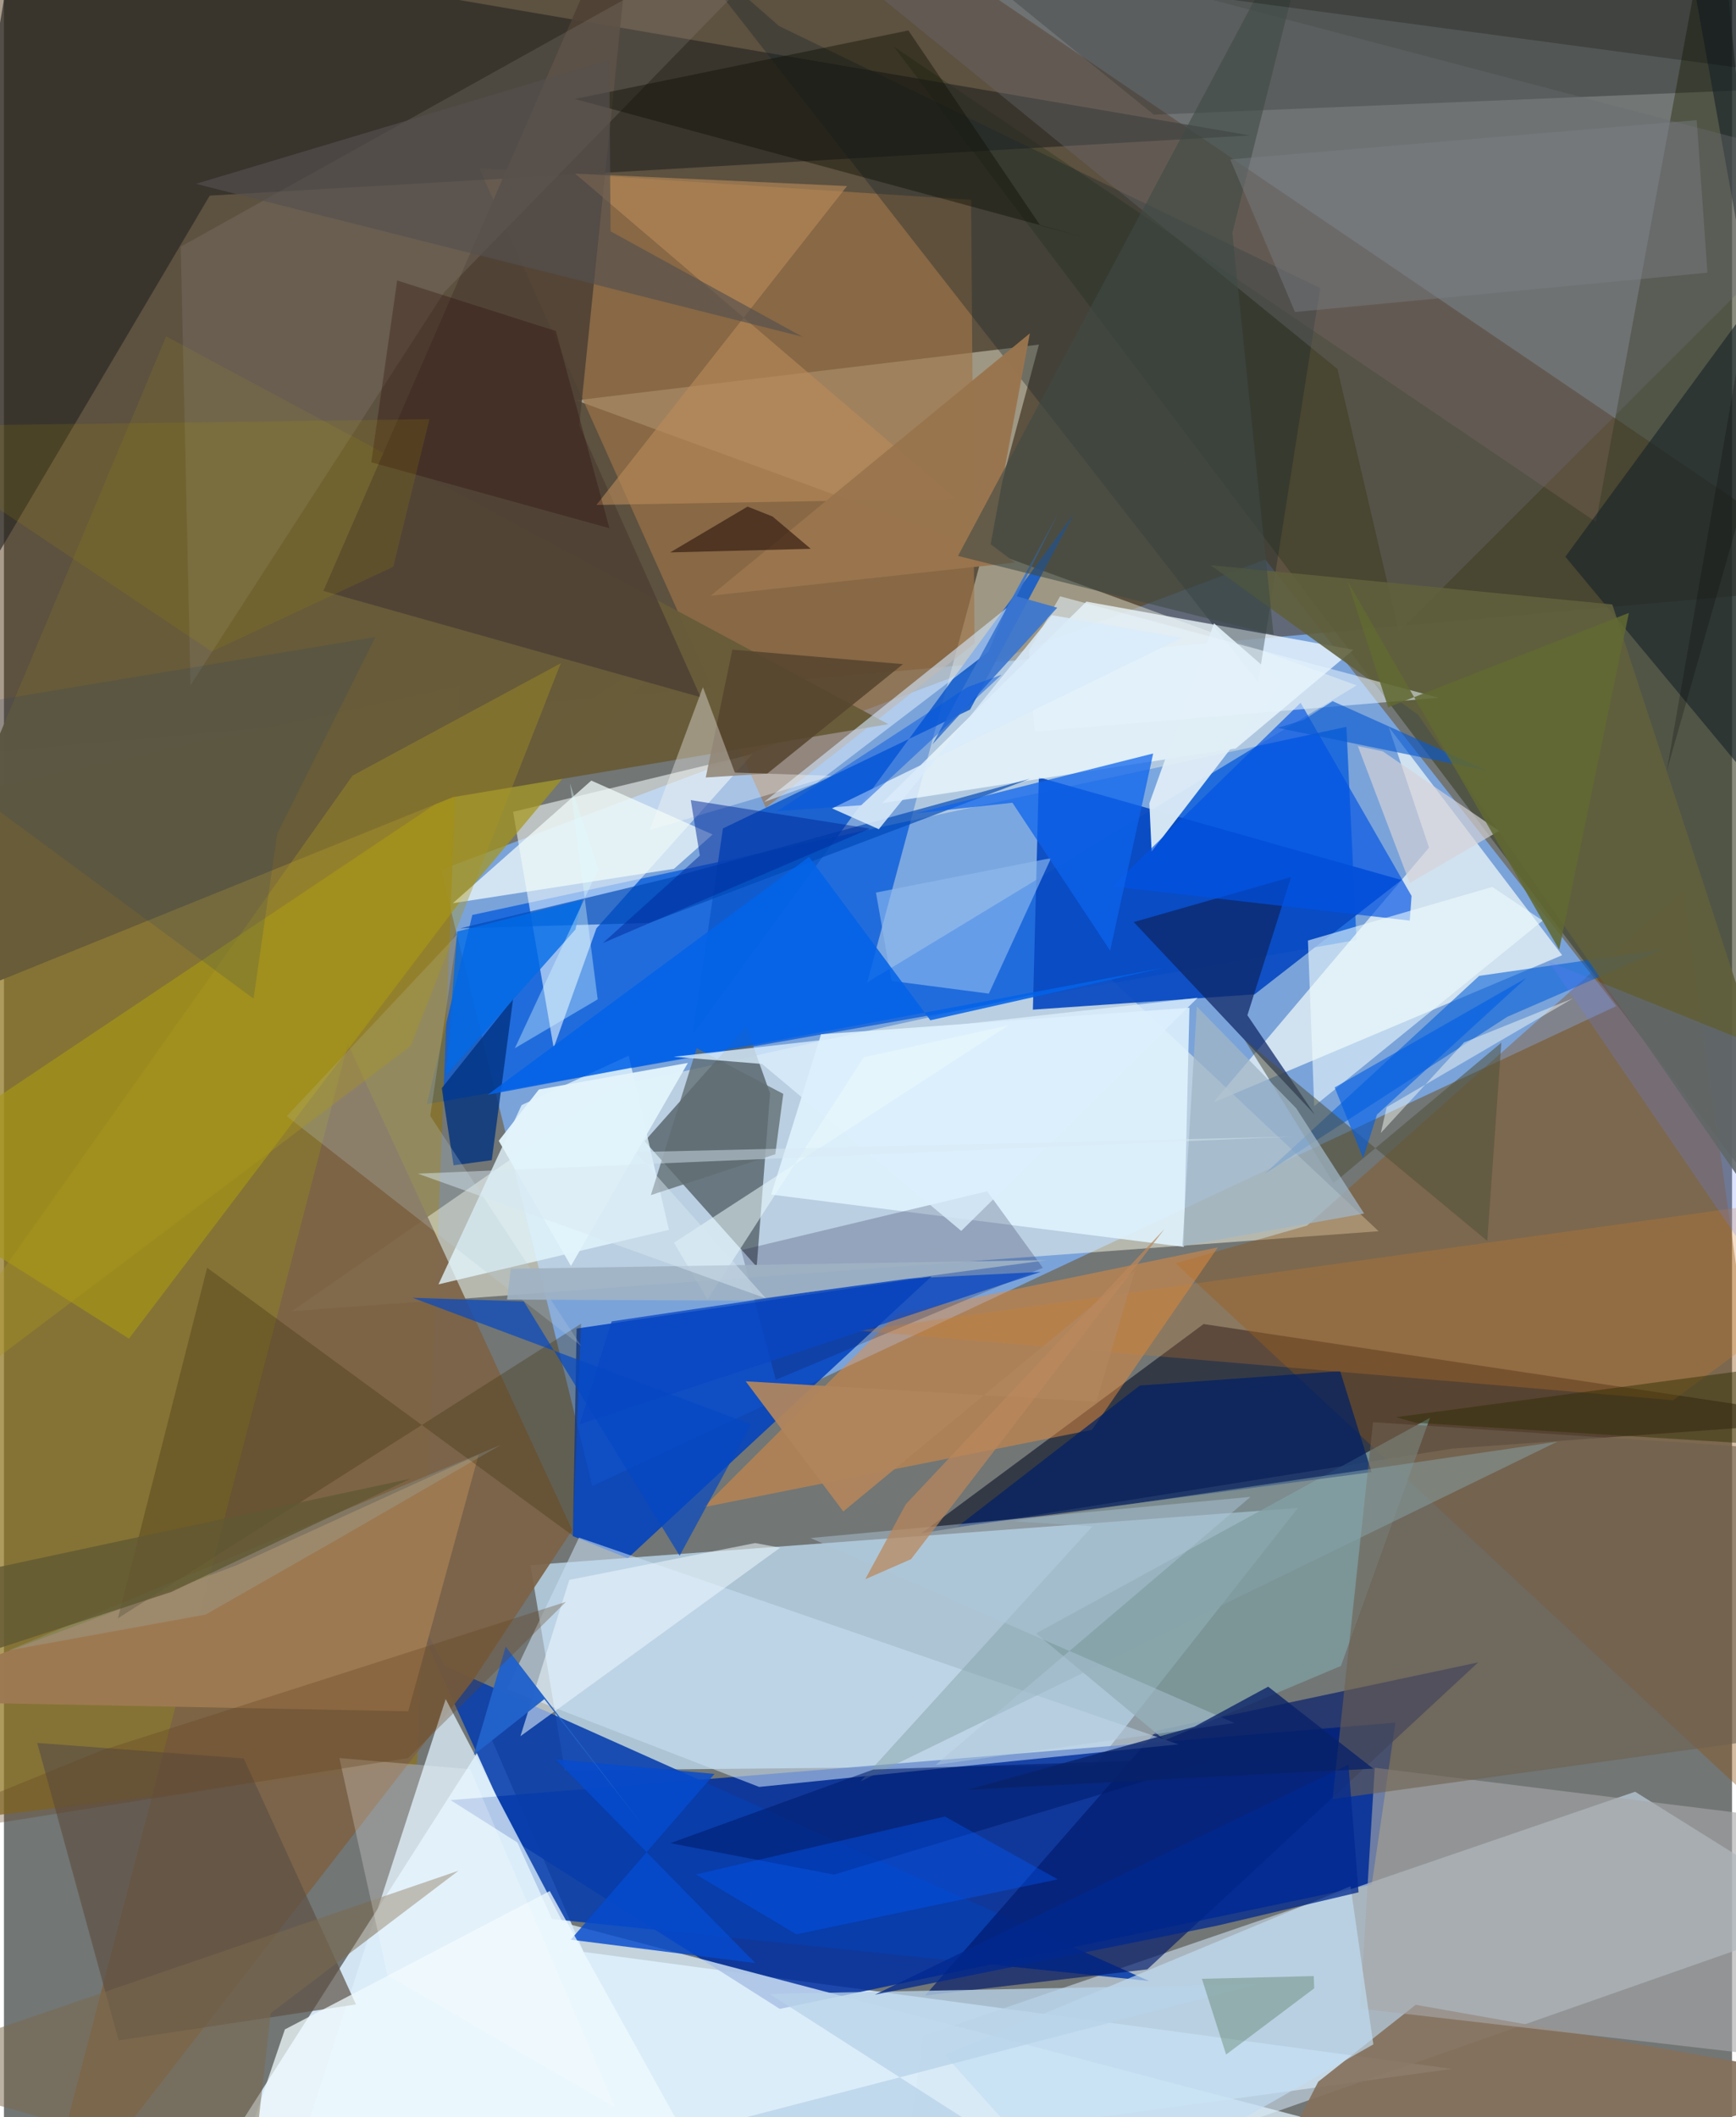 <svg xmlns="http://www.w3.org/2000/svg" width="228" height="278" viewBox="0 0 836 1024"><path fill="#727675" d="M0 0h836v1024H0z"/><path fill="#7aa3da" fill-opacity=".992" d="M284.608 718.785L779.95 486.628 610.202 270.599 211.436 420.713z"/><path fill="#d8ebfa" fill-opacity=".933" d="M280.433 944.057L234.8 838.587 76.88 1086l623.719-85.355z"/><path fill="#442500" fill-opacity=".451" d="M-3.52 363.646L898 282.8 455.429-17.594-62-45.441z"/><path fill="#bad7ec" fill-opacity=".8" d="M271.3 856.25l-16.598-99.266 371.273-27.637-98.076 124.514z"/><path fill="#002fa0" fill-opacity=".863" d="M661.691 911.486l-286.389 60.132-159.234-100.955 457.083-37.476z"/><path fill="#0058dc" fill-opacity=".729" d="M204.534 534.035l22.038-91.498 422.876-91 4.879 103.1z"/><path fill="#8c721c" fill-opacity=".714" d="M-62 393.21l58.544 484.718 203.242-24.51L220.4 331.766z"/><path fill="#ffffe9" fill-opacity=".482" d="M139.105 634.218l157.11-108.89 238.538-52.44L665.03 595.501z"/><path fill="#c0d2e0" fill-opacity=".686" d="M789.116 866.6L444.6 984.748 431.138 1086l454.086-159.333z"/><path fill="#fffee7" fill-opacity=".404" d="M276.794 193.623L654.407 331.49 417.584 475.203l83.117-308.538z"/><path fill="#0042c1" fill-opacity=".871" d="M448.66 617.418L277.03 642.57l-1.825 100.397 26.553 10.697z"/><path fill="#050b22" fill-opacity=".565" d="M443.922 741.543l136.429-101.15 309.897 46.604-189.65 13.652z"/><path fill="#3d3f28" fill-opacity=".604" d="M770.18 252.485L430.494 22.55 898 641.949 828.258-62z"/><path fill="#a07548" fill-opacity=".639" d="M467.881 96.652L229.863 81.265 368.559 390.7l100.986-79.556z"/><path fill="#e3eff4" fill-opacity=".812" d="M689.407 409.96L584.983 533.278 753.81 462l-83.914-110.43z"/><path fill="#073dac" fill-opacity=".882" d="M265.152 928.191l-78.14-172.423 26.204 49.987L553.94 958.138z"/><path fill="#262624" fill-opacity=".659" d="M6.125-36.62L-62 368.015 99.543 94.606 602.76 65.498z"/><path fill="#084ac3" fill-opacity=".922" d="M497.77 488.33l2.88-112.355 175.416 49.647-71.042 55.313z"/><path fill="#56636b" fill-opacity=".812" d="M359.133 496.529l11.472 32.269-6.452 83.871-54.232-60.703z"/><path fill="#8e5313" fill-opacity=".392" d="M812.426 430.925l66.316 470.386-312.044-290.334 63.641-18.174z"/><path fill="#faffff" fill-opacity=".549" d="M286.63 448.983l-20.696 57.846-19.632-114.186L362.02 364.76z"/><path fill="#7c6346" fill-opacity=".925" d="M15.092 1086L227.16 812.376l47.738-72.329-108.5-235.006z"/><path fill="#edfaff" fill-opacity=".765" d="M424.77 388.473l171.142-26.448 56.904-47.751-129.146-23.295z"/><path fill="#ddeffa" fill-opacity=".769" d="M270.43 929.891l526.962 138.697L128.037 1086l85.667-264.205z"/><path fill="#e98d39" fill-opacity=".49" d="M526.348 691.552l-187.816 37.415 93.686-93.644 155.023-31.996z"/><path fill="#a69517" fill-opacity=".69" d="M325.219 310.97L-62 570.092l122.475 77.349 163.76-216.022z"/><path fill="#011a6c" fill-opacity=".651" d="M445.612 965.153l107.503-12.626 160.068-148.481-155.562 33.063z"/><path fill="#685c39" fill-opacity=".984" d="M427.803 350.252L78.443 162.648-62 498.525l279.163-112.96z"/><path fill="#0d59cd" fill-opacity=".863" d="M517.663 248.446l-50.256 94.728-119.588 57.512-14.58 99.443z"/><path fill="#030602" fill-opacity=".282" d="M843.53 43.567L898-12.428 411.744-62 556.242 55.487z"/><path fill="#e0f3ff" fill-opacity=".871" d="M573.49 487.41l-2.735 115.67-199.587-25.306 24.119-77.527z"/><path fill="#85705b" fill-opacity=".91" d="M682.954 969.647l-47.136 37.194L595.08 1086 898 1007.693z"/><path fill="#e3f7ff" fill-opacity=".773" d="M302.234 510.579l19.46 84.258-111.476 26.347 40.208-86.692z"/><path fill="#c9e1f5" fill-opacity=".565" d="M278.204 743.687l-34.971 73.287 122.11 47.296 202.845-20.595z"/><path fill="#7f9d9f" fill-opacity=".796" d="M689.849 685.784L646.8 805.748l-85.235 35.971-62.294-51.688z"/><path fill="#4e4135" fill-opacity=".894" d="M278.318 205.793l58.708 131.41-182.517-51.372L305.834-62z"/><path fill="#0e2564" fill-opacity=".729" d="M601.537 491.042l32.558 47.98-87.53-93.05 76.125-21.8z"/><path fill="#19272b" fill-opacity=".357" d="M374.97 12.598l-51.093-44.73 282.847 362.28 30.059-190.776z"/><path fill="#e0eef6" fill-opacity=".937" d="M555.213 411.853l-1.105-23.263 31.257-87.108 32.71 28.573z"/><path fill="#9d7951" fill-opacity=".988" d="M195.58 827.696l34.052-124.151-117.453 53.653L-62 822.657z"/><path fill="#015dd9" fill-opacity=".569" d="M727.269 491.793l-117.282 75.89 103.695-95.694 88.572-12.79z"/><path fill="#002164" fill-opacity=".718" d="M461.192 738.493l200.438-26.466-15.215-48.864-96.932 6.973z"/><path fill="#151742" fill-opacity=".231" d="M356.631 604.65l16.77 62.689 129.187-54.143-26.929-37.029z"/><path fill="#a7a7a9" fill-opacity=".616" d="M656.052 971.503l237.9 27.476L898 884.112l-234.853-29.104z"/><path fill="#5e5145" fill-opacity=".706" d="M170.285 969.465L55.478 986.853 16.087 842.992l99.898 7.51z"/><path fill="#f1fcfa" fill-opacity=".733" d="M217.169 436.842l66.97-59.298 58.694 26.073-18.695 16.608z"/><path fill="#162329" fill-opacity=".596" d="M898 440.948L755.36 269.26 898 74.85 807.644-62z"/><path fill="#6d6050" fill-opacity=".596" d="M898 703.489l-235.684-15.63-19.585 182.304 225.772-31.25z"/><path fill="#918880" fill-opacity=".235" d="M213.038 141.31L411.065-62 85.503 119.278l4.717 212.213z"/><path fill="#6c6c71" fill-opacity=".365" d="M674.798 305.517l-29.69-127.075L349.586-62 898 82.497z"/><path fill="#61603c" fill-opacity=".882" d="M684.091 345.687l-100.403-72.343 194.392 19.017 116.933 357.84z"/><path fill="#0053e5" fill-opacity=".659" d="M536.143 428.74l91.157-88.83 53.654 93.435-.864 11.925z"/><path fill="#41340f" fill-opacity=".341" d="M98.294 613.167l176.85 129.53 4.067-102.478L55.163 782.68z"/><path fill="#0049b7" fill-opacity=".675" d="M496.38 376.643l-184.204 69.739-91.478 2.608 102.453-24.658z"/><path fill="#d0e3f7" fill-opacity=".631" d="M367.681 387.94l25.565-9.299 82.971-63.362 8.935-21.288z"/><path fill="#8fbbef" fill-opacity=".627" d="M506.564 415.04l-84.712 16.668 7.51 42.717 47.094 6.151z"/><path fill="#01327f" fill-opacity=".788" d="M211.805 526.293l34.522-43.212-10.34 78.06-18.476 2.483z"/><path fill="#c2def2" fill-opacity=".667" d="M522.216 1068.631l140.26-79.846-11.049-76.475-196.321 81.534z"/><path fill="#bb8b59" fill-opacity=".596" d="M460.45 241.206l-173.82 3.018 121.239-154.24-131.581-6.016z"/><path fill="#f0fdfe" fill-opacity=".576" d="M630.829 454.896l89.163-25.935 24.402 16.305-110.527 89.745z"/><path fill="#0363e9" fill-opacity=".863" d="M448.167 493.475l113.76-25.592-327.887 61.603 155.434-115.02z"/><path fill="#0d63ed" fill-opacity=".737" d="M535.158 459.838l-47.285-71.58-47.223 5.19 115.315-29.015z"/><path fill="#bbcdda" fill-opacity=".255" d="M279.262 651.026l-73.04-111.294 13.024-87.746-82.456 87.855z"/><path fill="#57452f" fill-opacity=".882" d="M352.38 314.19l-12.882 61.86 29.78-1.896 65.621-52.923z"/><path fill="#d37d27" fill-opacity=".255" d="M891.943 576.681l6.057 33.74-90.47 66.823-394.408-33.638z"/><path fill="#51503b" fill-opacity=".549" d="M643.24 572.257l-43.149-69.48 117.489 97.411 6.822-95.887z"/><path fill="#054ace" fill-opacity=".824" d="M266.879 850.927l96.586 98.543-89.272-11.317 69.53-80.168z"/><path fill="#b1865d" fill-opacity=".929" d="M358.833 668.09l47.205 62.953 141.12-116.652-18.657 63.605z"/><path fill="#eff9fc" fill-opacity=".757" d="M135.91 981.556l128.122-66.913 63.471 114.447-220.545 37.5z"/><path fill="#0348c4" fill-opacity=".682" d="M197.678 627.7l53.802 1.733 75.395 123.026 34.531-63.568z"/><path fill="#f9fbf6" fill-opacity=".365" d="M400.465 375.244l-87.978 26.162 25.654-69.048 15.437 41.3z"/><path fill="#0b0e00" fill-opacity=".408" d="M276.148 47.881l161.375-33.14 63.874 94.385 21.985 5.77z"/><path fill="#b8d3e8" fill-opacity=".773" d="M370.397 964.392l236.596-4.787-308.81 80.262L560.263 1086z"/><path fill="#88a4a9" fill-opacity=".49" d="M526.563 738.232L414.314 861.636l337.19-164.367-262.98 38.51z"/><path fill="#e7f4fd" fill-opacity=".541" d="M694.052 337.487l-183.126-49.06-15.06 26.234 2.705 39.188z"/><path fill="#3a76d1" fill-opacity=".914" d="M509.559 293.916l-60.348 66.06 60.689-111.46-19.95 39.89z"/><path fill="#d5d3d7" fill-opacity=".675" d="M666.995 363.383l56.308 38.502-43.22 25.198-25.114-66.232z"/><path fill="#edf7fe" fill-opacity=".545" d="M363.389 746.315l12.12 2.24-125.658 91.199 23.625-75.605z"/><path fill="#9a754e" fill-opacity=".969" d="M477.333 263.218l18.975-101.995-154.466 126.935 147.247-16.077z"/><path fill="#7b6a4d" fill-opacity=".514" d="M-62 1001.37l182.056 51.872 9.036-79.547 90.803-68.892z"/><path fill="#616d71" fill-opacity=".78" d="M377.003 529.071l-41.9-22.1-22.157 71.068 60.18-19.764z"/><path fill="#3f4a45" fill-opacity=".58" d="M638.028-62l-43.744 174.566 19.926 194.502-152.661-38.19z"/><path fill="#001c6c" fill-opacity=".561" d="M420.55 855.853l-98.165 35.63 79.081 15.188 187.727-56.46z"/><path fill="#0059fe" fill-opacity=".361" d="M455.184 878.578l-120.438 28.019 48.593 28.962 126.503-26.59z"/><path fill="#ac971f" fill-opacity=".376" d="M168.658 375.106L-62 701.143l258.76-195.252 72.624-185.12z"/><path fill="#164105" fill-opacity=".235" d="M633.626 955.766l.237 5.924-42.62 32.019-11.705-36.62z"/><path fill="#01298f" fill-opacity=".753" d="M421.319 964.76l229.11-111.272 4.877 61.77-68.513 16.146z"/><path fill="#627ffe" fill-opacity=".216" d="M747.258 465.05L898 525.818v369.974l-38.323-266.083z"/><path fill="#341d12" fill-opacity=".675" d="M359.733 245.028l12.078 4.781 18.496 15.628-68.01 1.746z"/><path fill="#260001" fill-opacity=".278" d="M266.981 160.082l-76.751-24.404-12.552 87.948 115.249 31.875z"/><path fill="#095ad2" fill-opacity=".624" d="M628.647 348.25l-12.491 3.785 101.71 20.796-75.105-33.702z"/><path fill="#dcf0fd" fill-opacity=".776" d="M324.034 511.116l253.462-28.528L463.1 595.353l-96.35-80.76z"/><path fill="#a0b5c5" fill-opacity=".749" d="M570.15 602.721l6.92-115.91 48.11 49.245 32.823 50.89z"/><path fill="#ebf9fb" fill-opacity=".541" d="M324.151 601.042l16.199 27.543 75.581-117.232 70.12-15.479z"/><path fill="#daebfa" fill-opacity=".871" d="M423.231 401.052l83.695-103.506 62.859 10.963-169.181 82.485z"/><path fill="#0847c4" fill-opacity=".753" d="M294 639.096l-15.454 49.767 223.006-73.69-70.387 3.546z"/><path fill="#afc8db" fill-opacity=".451" d="M603.064 723.978L450.67 853.65l144.644-20.296-205.146-89.456z"/><path fill="#002a9a" fill-opacity=".506" d="M332.263 386.998l4.38 26.83-46.919 42.302 129.191-55.353z"/><path fill="#fff" fill-opacity=".227" d="M295.448 1019.02l-69.9-163.297-63.284-5.43 23.23 104.975z"/><path fill="#016be7" fill-opacity=".788" d="M213.786 520.156l5.476-69.586 60.482-15.376-3.28 14.376z"/><path fill="#082269" fill-opacity=".776" d="M575.832 835.17l35.76-19.38 50.833 39.643-196.336 10.233z"/><path fill="#2162cb" fill-opacity=".969" d="M242.726 796.43l67.818 88.355-49.12-62.98-34.1 26.93z"/><path fill="#7b7f87" fill-opacity=".416" d="M824.095 131.903L624.57 150.894 593.244 77.11 818.91 58.112z"/><path fill="#a0b2c4" fill-opacity=".902" d="M504.698 609.467l-146.107 19.614-115.189-.54 1.772-14.878z"/><path fill="#005ee5" fill-opacity=".612" d="M643.766 525.956l13.762 34.233 6.71-21.12 72.167-66.02z"/><path fill="#ba885b" fill-opacity=".725" d="M438.826 754.12l122.56-159.653-125.112 133.106-19.592 36.239z"/><path fill="#ab9300" fill-opacity=".161" d="M-62 206.361l267.848-3.614-17.525 71.387-87.816 40.973z"/><path fill="#9cd9f4" fill-opacity=".169" d="M2.083 798.296l238.54-99.57-80.862 46.682-62.228 35.517z"/><path fill="#615934" fill-opacity=".804" d="M-62 770.69v45.924l142.964-46.655 115.838-54.796z"/><path fill="#2c2c00" fill-opacity=".459" d="M898 655.374l-224.557 30.062 9.403 2.705L898 701.571z"/><path fill="#616932" fill-opacity=".867" d="M650.134 281.403L752.38 459.34l33.713-162.903-116.483 45.685z"/><path fill="#e3f4fb" fill-opacity=".969" d="M239.36 551.782l34.933 60.51 56.57-98.19-72.067 12.844z"/><path fill="#264066" fill-opacity=".176" d="M132.167 403.304l47.478-95.165L-62 348.297 120.758 483z"/><path fill="#55504f" fill-opacity=".651" d="M92.898 88.91l293.359 73.96-92.798-50.987-.617-82.888z"/><path fill="#644220" fill-opacity=".322" d="M47.228 846.638L-62 891.061l257.498-40.745 76.39-75.561z"/><path fill="#080601" fill-opacity=".235" d="M899.011 40.78L497.168-13.105l373.324 6.668-66.104 379.41z"/><path fill="#defdff" fill-opacity=".365" d="M287.235 483.356l-40.068 23.622 40.347-86.594-13.702-41.56z"/><path fill="#d7e8f3" fill-opacity=".475" d="M368.56 627.943l-62.99-70.723 318.006-7.476-423.322 17.911z"/><path fill="#f0f6f3" fill-opacity=".486" d="M666.093 547.98l40.276-43.813 52.686-21.296-90.138 52.635z"/><path fill="#0155e1" fill-opacity=".475" d="M414.71 389.474l67.91-63.12-16.453 5.954-92.204 60.037z"/></svg>